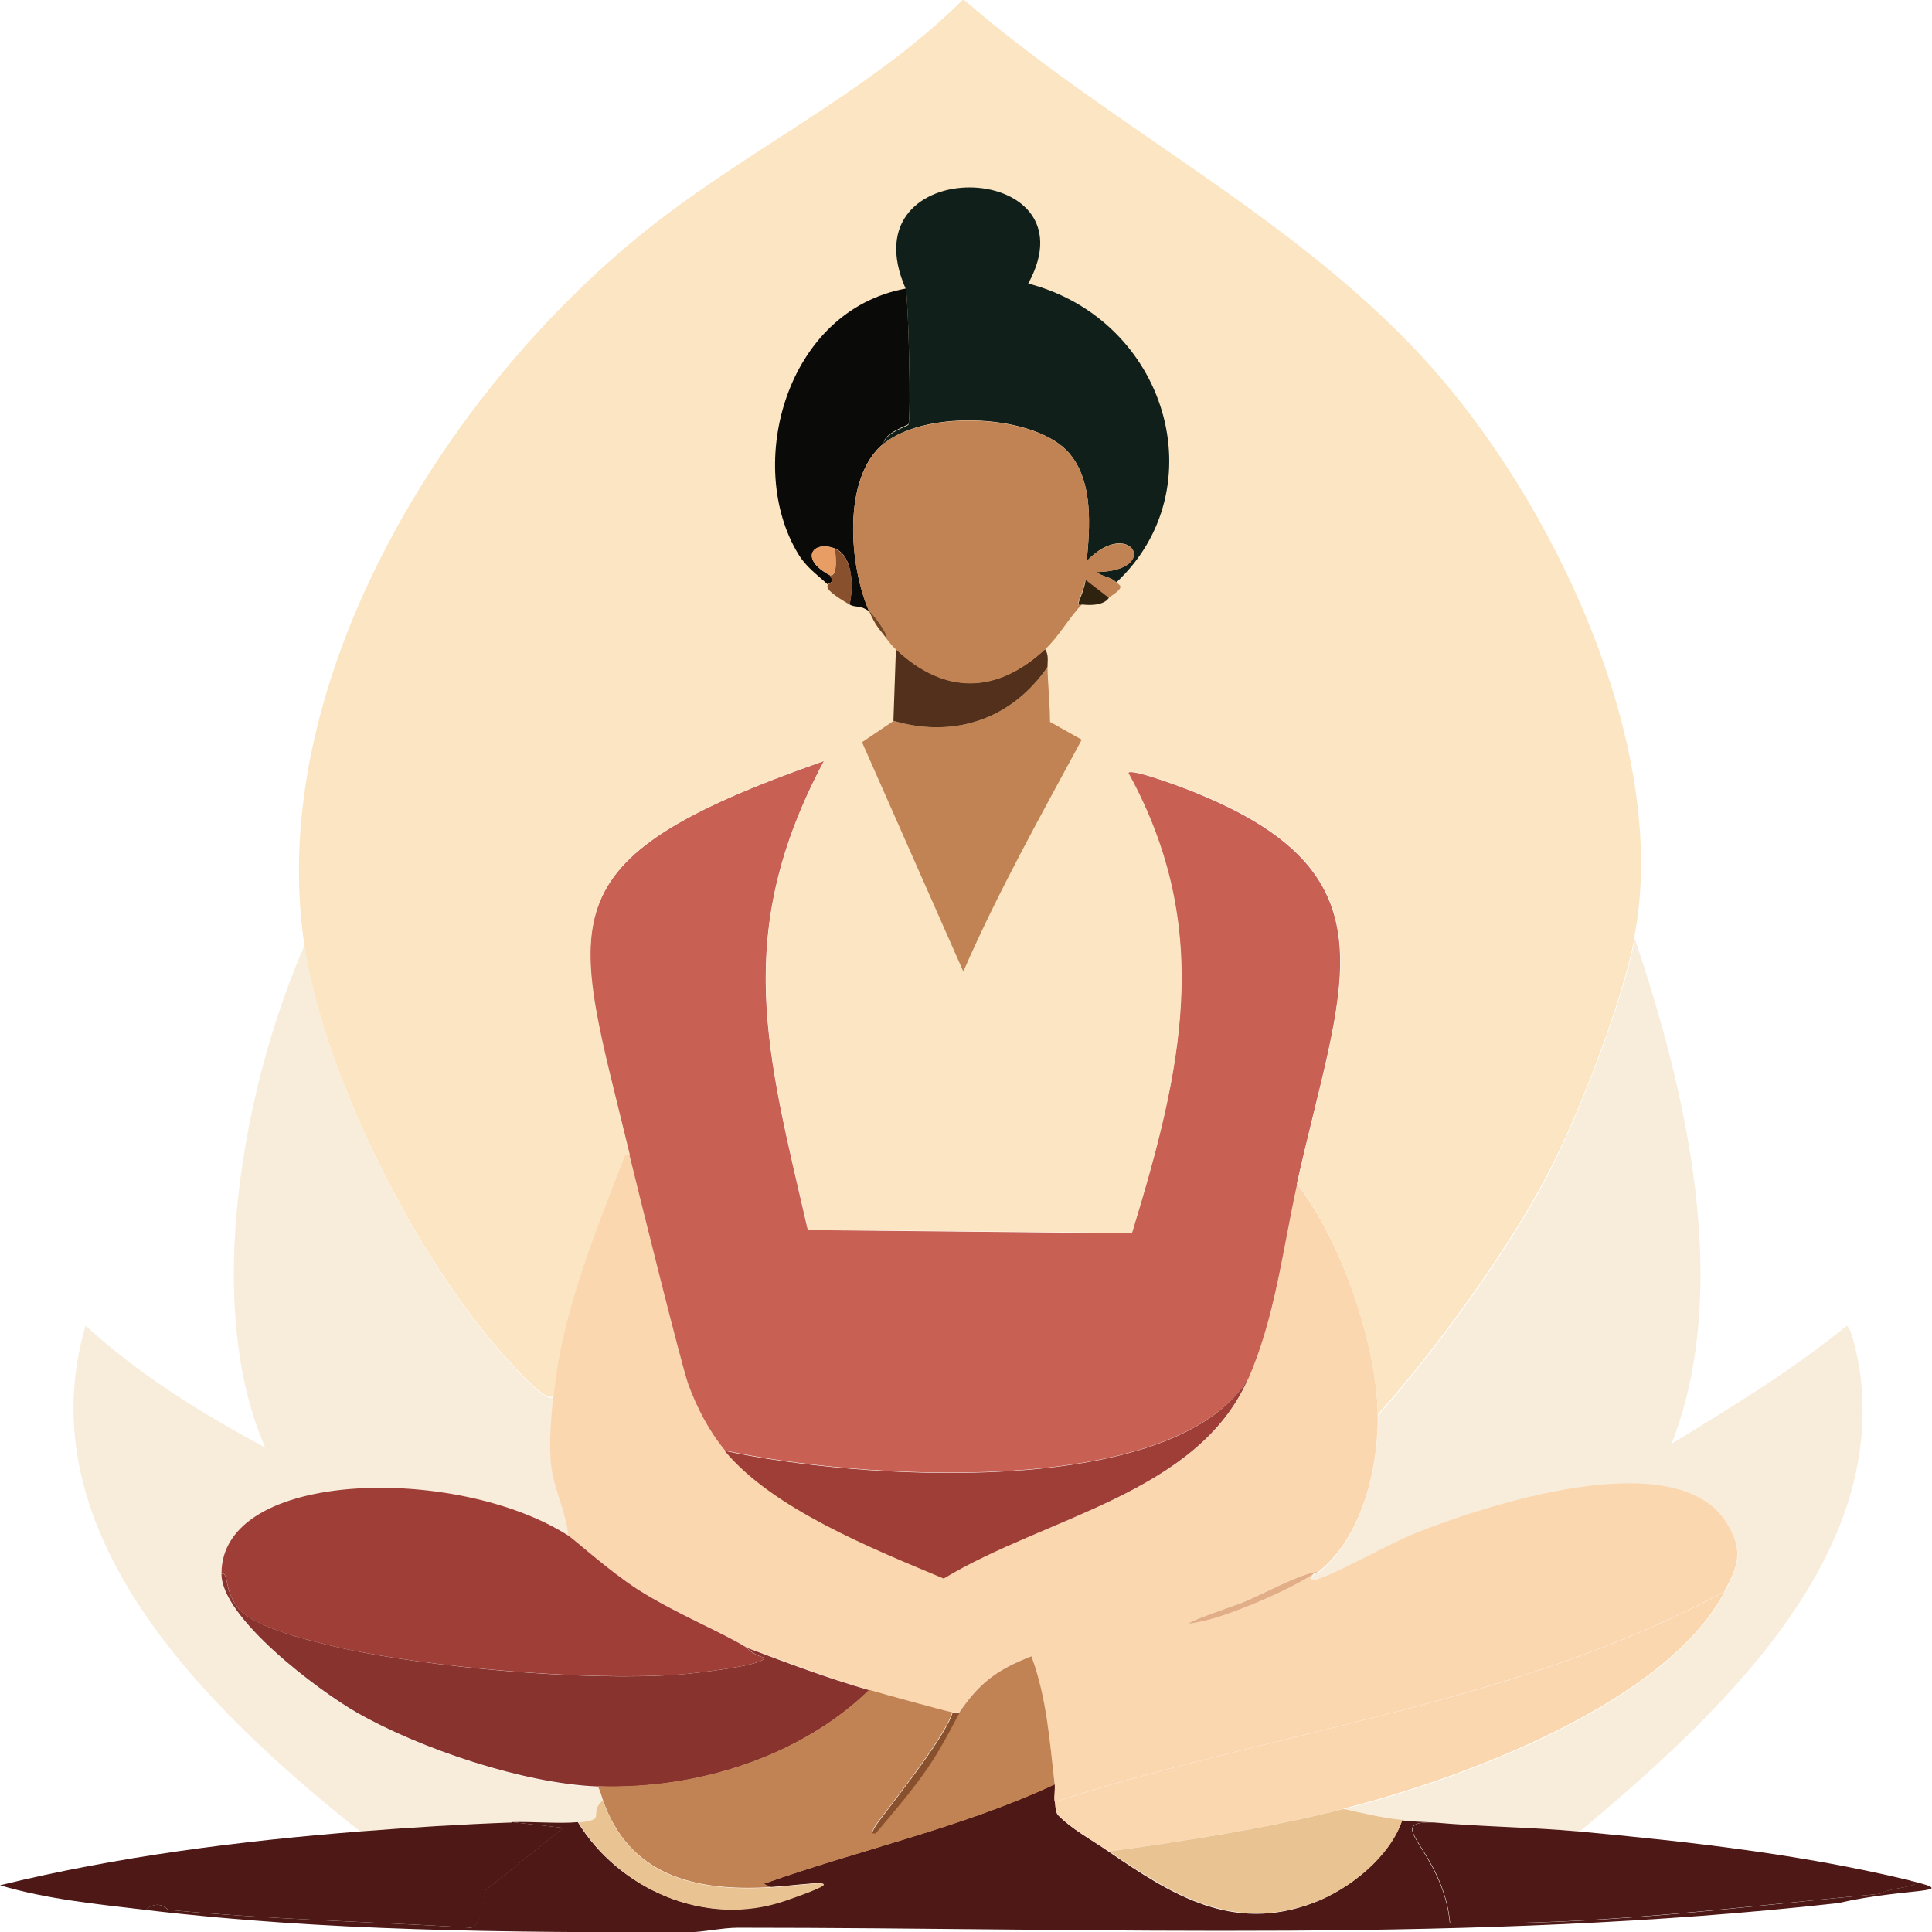 <?xml version="1.0" encoding="UTF-8"?>
<svg id="Warstwa_1" data-name="Warstwa 1" xmlns="http://www.w3.org/2000/svg" viewBox="0 0 54.17 54.17">
  <defs>
    <style>
      .cls-1 {
        fill: #e1ae87;
      }

      .cls-1, .cls-2, .cls-3, .cls-4, .cls-5, .cls-6, .cls-7, .cls-8, .cls-9, .cls-10, .cls-11, .cls-12, .cls-13, .cls-14, .cls-15, .cls-16, .cls-17 {
        stroke-width: 0px;
      }

      .cls-2 {
        fill: #fbe5c3;
      }

      .cls-3 {
        fill: #724623;
      }

      .cls-4 {
        fill: #9e3e37;
      }

      .cls-5 {
        fill: #101f1a;
      }

      .cls-6 {
        fill: #f8ecdb;
      }

      .cls-7 {
        fill: #c18354;
      }

      .cls-8 {
        fill: #89332e;
      }

      .cls-9 {
        fill: #c86154;
      }

      .cls-10 {
        fill: #eac392;
      }

      .cls-11 {
        fill: #53301b;
      }

      .cls-12 {
        fill: #2f220f;
      }

      .cls-13 {
        fill: #0a0a09;
      }

      .cls-14 {
        fill: #e79d64;
      }

      .cls-15 {
        fill: #fbd7b0;
      }

      .cls-16 {
        fill: #4d1815;
      }

      .cls-17 {
        fill: #89502d;
      }
    </style>
  </defs>
  <path class="cls-6" d="M15.53,39.11c-.06.64-.13,1.33-.07,1.98.07.67.44,1.36.48,1.98-3.12-2-9.75-1.88-9.73,1.07,0,1.24,2.7,3.26,3.8,3.89,1.78,1.01,4.67,2,6.75,2.07.06.12.09.25.14.38-.46.4.17.55-.69.63-.51.05-1.27-.02-1.85,0-1.43.05-2.83.14-4.25.25-4.38-3.48-9.41-8.41-7.71-14.19,1.48,1.36,3.23,2.45,5.04,3.42-1.76-4-.63-10.13,1.1-14.09.53,3.56,2.98,8.5,5.42,11.33.21.24,1.48,1.72,1.58,1.29Z"/>
  <path class="cls-6" d="M44.25,51.35c-1.34-.12-2.7-.13-4.04-.25-.29-.03-.6-.03-.89-.06-.55-.07-1.1-.19-1.65-.31,3.43-.87,9.06-2.98,10.69-6.09.38-.73.54-1.14.07-1.91-1.39-2.27-6.74-.52-8.74.28-1.01.41-3.39,1.81-2.84,1.13.03-.02.09-.05.14-.06,1.21-.98,1.66-2.94,1.65-4.39,1.62-1.82,3.63-4.59,4.73-6.68.89-1.71,2.11-4.85,2.47-6.68,1.46,4.32,2.72,9.81,1.03,14.15,1.69-1.03,3.38-2.06,4.9-3.3.16,0,.35,1.09.38,1.29.72,5.28-3.98,9.64-7.88,12.9Z"/>
  <g>
    <path class="cls-16" d="M29.58,50.03c.02.16-.03.35,0,.5.02.13,0,.2.07.35.41.42.95.7,1.44,1.04,1.78,1.22,3.47,2.28,5.72,1.44,1.04-.39,2.17-1.32,2.5-2.32.3.04.6.04.89.06-1.51-.04.25.74.45,2.82,4.14.09,8.1-.45,12.06-.82.31-.17.69-.14.99-.28l-.14-.09c1.52.37-.11.19-2.02.63-10.22,1.14-20.56.69-30.85.69-.45,0-.99.13-1.44.13-5.07,0-10.15-.03-15.18-.63.4-.32.62,0,.65,0,2.84.27,5.65.33,8.5.5.39-.24.24-.75.38-1.04l2.19-1.76-1.44-.16c.58-.02,1.34.05,1.85,0,1.13,1.85,3.54,2.97,5.79,2.2,2.11-.72.7-.45-.38-.38l-.21-.09c2.7-.96,5.57-1.58,8.16-2.79Z"/>
    <path class="cls-16" d="M14.36,51.09l1.44.16-2.19,1.76c-.13.29.01.8-.38,1.04-2.85-.17-5.66-.23-8.5-.5-.04,0-.26-.32-.65,0-1.36-.16-2.77-.3-4.08-.69,3.31-.81,6.71-1.24,10.11-1.51,1.42-.11,2.82-.2,4.25-.25Z"/>
    <path class="cls-16" d="M44.25,51.35c3.13.29,6.27.64,9.32,1.38l.14.09c-.3.14-.68.11-.99.28-3.97.36-7.92.9-12.06.82-.2-2.09-1.96-2.86-.45-2.82,1.34.12,2.7.13,4.04.25Z"/>
  </g>
  <path class="cls-15" d="M17.65,32.39c.28,1.15,1.47,5.94,1.65,6.43.24.65.58,1.31,1.03,1.85,1.34,1.62,4.14,2.74,6.14,3.58,2.87-1.73,7.12-2.37,8.53-5.59.75-1.71.97-3.65,1.37-5.46,1.24,1.58,2.24,4.52,2.26,6.47.02,1.45-.43,3.42-1.65,4.39-.56.07-1.5.61-2.16.88-.22.09-2.39.82-1.03.5.77-.18,2.4-.87,3.05-1.32-.55.68,1.83-.72,2.84-1.13,2-.8,7.35-2.55,8.74-.28.47.77.32,1.18-.07,1.91-5.74,3.13-12.55,3.9-18.78,5.9-.03-.15.02-.34,0-.5-.14-1.21-.23-2.41-.65-3.58-.98.38-1.47.75-2.02,1.57-.07,0-.14.01-.21,0-.32-.07-1.85-.49-2.33-.63-1.17-.34-2.29-.77-3.43-1.19-.64-.41-1.98-.95-3.05-1.63-.81-.52-1.79-1.4-1.95-1.51-.04-.61-.41-1.31-.48-1.98-.06-.64,0-1.33.07-1.98.22-2.3,1.15-4.53,1.99-6.68.02-.05.09-.03.14-.03Z"/>
  <g>
    <path class="cls-4" d="M15.94,43.06c.17.11,1.14.99,1.95,1.51,1.07.68,2.41,1.22,3.05,1.63.02.02.12.17.48.28.05.22-2.06.45-2.36.47-2.56.19-7.01-.19-9.53-.75-.74-.17-2.39-.55-2.84-1.1-.43-.52-.26-1.03-.48-.97-.02-2.94,6.61-3.07,9.73-1.07Z"/>
    <path class="cls-8" d="M20.94,46.2c1.14.43,2.25.85,3.43,1.19-1.92,1.86-4.83,2.8-7.61,2.7-2.08-.08-4.98-1.06-6.75-2.07-1.1-.63-3.8-2.66-3.8-3.89.22-.05.05.46.48.97.46.55,2.1.93,2.84,1.1,2.51.56,6.97.95,9.53.75.31-.02,2.42-.25,2.36-.47-.36-.12-.46-.27-.48-.28Z"/>
  </g>
  <path class="cls-15" d="M37.67,50.72c-2.15.54-4.38.89-6.58,1.19-.49-.33-1.03-.62-1.44-1.04-.07-.14-.05-.22-.07-.35,6.23-2,13.05-2.77,18.78-5.9-1.63,3.11-7.27,5.22-10.69,6.09Z"/>
  <path class="cls-10" d="M37.67,50.72c.54.12,1.09.25,1.65.31-.33,1.01-1.46,1.94-2.5,2.32-2.25.84-3.94-.23-5.72-1.44,2.2-.3,4.43-.65,6.58-1.19Z"/>
  <path class="cls-1" d="M36.98,44.06s-.1.04-.14.06c-.65.45-2.28,1.14-3.05,1.32-1.36.32.8-.41,1.03-.5.66-.27,1.6-.81,2.16-.88Z"/>
  <g>
    <path class="cls-9" d="M36.37,33.2c-.4,1.81-.62,3.75-1.37,5.46-2.13,3.42-11.02,2.8-14.67,2.01-.45-.54-.79-1.2-1.03-1.85-.18-.49-1.37-5.28-1.65-6.43-1.6-6.63-2.6-8.23,5.45-11.05-2.59,4.87-1.59,8.18-.45,13.15l9.08.09c1.38-4.52,2.32-8.48-.1-12.9.03-.18,1.78.49,2.02.6,5.58,2.31,3.94,5.38,2.71,10.92Z"/>
    <path class="cls-4" d="M34.99,38.67c-1.42,3.21-5.67,3.86-8.53,5.59-2-.84-4.79-1.95-6.14-3.58,3.65.79,12.54,1.41,14.67-2.01Z"/>
  </g>
  <g>
    <path class="cls-7" d="M29.58,50.03c-2.59,1.21-5.46,1.83-8.16,2.79l.21.09c-2.19.14-4-.35-4.73-2.45-.04-.13-.08-.26-.14-.38,2.78.1,5.69-.83,7.61-2.7.48.14,2.01.56,2.33.63-.23.78-2.11,3.05-2.19,3.23-.05.11-.1.17.03.16.51-.6,1.03-1.21,1.47-1.85.42-.6.84-1.46.89-1.54.56-.82,1.04-1.19,2.02-1.57.43,1.17.51,2.37.65,3.58Z"/>
    <path class="cls-10" d="M16.9,50.47c.73,2.1,2.54,2.59,4.73,2.45,1.08-.07,2.49-.35.38.38-2.25.77-4.66-.35-5.79-2.2.85-.08.23-.23.69-.63Z"/>
    <path class="cls-17" d="M26.91,48.02c-.05.07-.47.93-.89,1.54-.44.64-.96,1.25-1.47,1.85-.14.01-.09-.04-.03-.16.08-.19,1.96-2.45,2.19-3.23.06.01.14,0,.21,0Z"/>
  </g>
  <g>
    <path class="cls-2" d="M45.83,26.3c-.36,1.83-1.57,4.98-2.47,6.68-1.1,2.09-3.11,4.87-4.73,6.68-.03-1.95-1.02-4.89-2.26-6.47,1.23-5.54,2.87-8.61-2.71-10.92-.25-.1-1.99-.78-2.02-.6,2.42,4.41,1.48,8.38.1,12.9l-9.08-.09c-1.15-4.97-2.14-8.28.45-13.15-8.05,2.82-7.05,4.41-5.45,11.05-.05,0-.12-.02-.14.03-.83,2.16-1.76,4.38-1.99,6.68-.09.44-1.37-1.05-1.58-1.29-2.44-2.83-4.89-7.77-5.42-11.33-1.05-7.11,3.63-15.09,9.29-19.77,2.91-2.41,6.51-4.05,9.19-6.72,4.1,3.55,9.18,6.04,12.85,10.01,3.71,4.01,6.99,11.02,5.96,16.29Z"/>
    <g>
      <g>
        <path class="cls-5" d="M31.29,16.32c-.15-.15-.39-.15-.55-.28,1.85-.03.94-1.57-.27-.31.09-.95.19-2.21-.48-3.01-.91-1.1-4-1.27-5.21-.28,0-.28.67-.49.69-.53.08-.17,0-3.41-.07-3.8-1.72-3.88,5.36-3.68,3.43-.16,3.9,1.02,5.28,5.75,2.47,8.38Z"/>
        <path class="cls-13" d="M24.78,12.43c-1.19.97-.96,3.48-.41,4.71-.27-.19-.37-.09-.55-.19.1-.44.12-1.36-.41-1.57-.6-.24-1.03.28-.14.75-.01.04.19.16-.07.25-.3-.28-.6-.48-.82-.85-1.5-2.47-.36-6.82,3.02-7.44.07.39.15,3.62.07,3.8-.02.04-.68.25-.69.53Z"/>
      </g>
      <g>
        <path class="cls-7" d="M25.05,20.21c1.76.52,3.36-.1,4.32-1.51.01.52.07,1.02.07,1.54l.89.5c-1.16,2.15-2.35,4.27-3.32,6.5l-2.84-6.43.89-.6Z"/>
        <path class="cls-11" d="M29.3,18.2c.11.16.07.33.07.5-.96,1.41-2.56,2.03-4.32,1.51l.07-2.01c1.35,1.27,2.81,1.27,4.18,0Z"/>
        <g>
          <path class="cls-7" d="M31.29,16.32c.1.1.3.12-.21.44l-.65-.5c-.09.5-.34.76-.1.69-.38.4-.62.87-1.03,1.26-1.37,1.27-2.83,1.27-4.18,0-.13-.12-.17-.19-.27-.31.1-.04-.34-.66-.48-.75-.55-1.23-.78-3.74.41-4.71,1.21-.98,4.3-.81,5.21.28.67.81.57,2.06.48,3.01,1.22-1.25,2.12.29.27.31.16.13.4.13.55.28Z"/>
          <path class="cls-17" d="M23.82,16.95c-.83-.48-.57-.52-.62-.56.26-.09.05-.21.07-.25.01-.04.24.13.14-.75.53.21.52,1.12.41,1.57Z"/>
          <path class="cls-12" d="M31.09,16.76s-.11.26-.75.19c-.24.07.02-.19.1-.69l.65.5Z"/>
          <path class="cls-3" d="M24.85,17.89c-.26-.33-.3-.36-.48-.75.14.1.58.72.48.75Z"/>
          <path class="cls-14" d="M23.41,15.38c.1.88-.12.71-.14.75-.89-.48-.46-.99.14-.75Z"/>
        </g>
      </g>
    </g>
  </g>
</svg>
